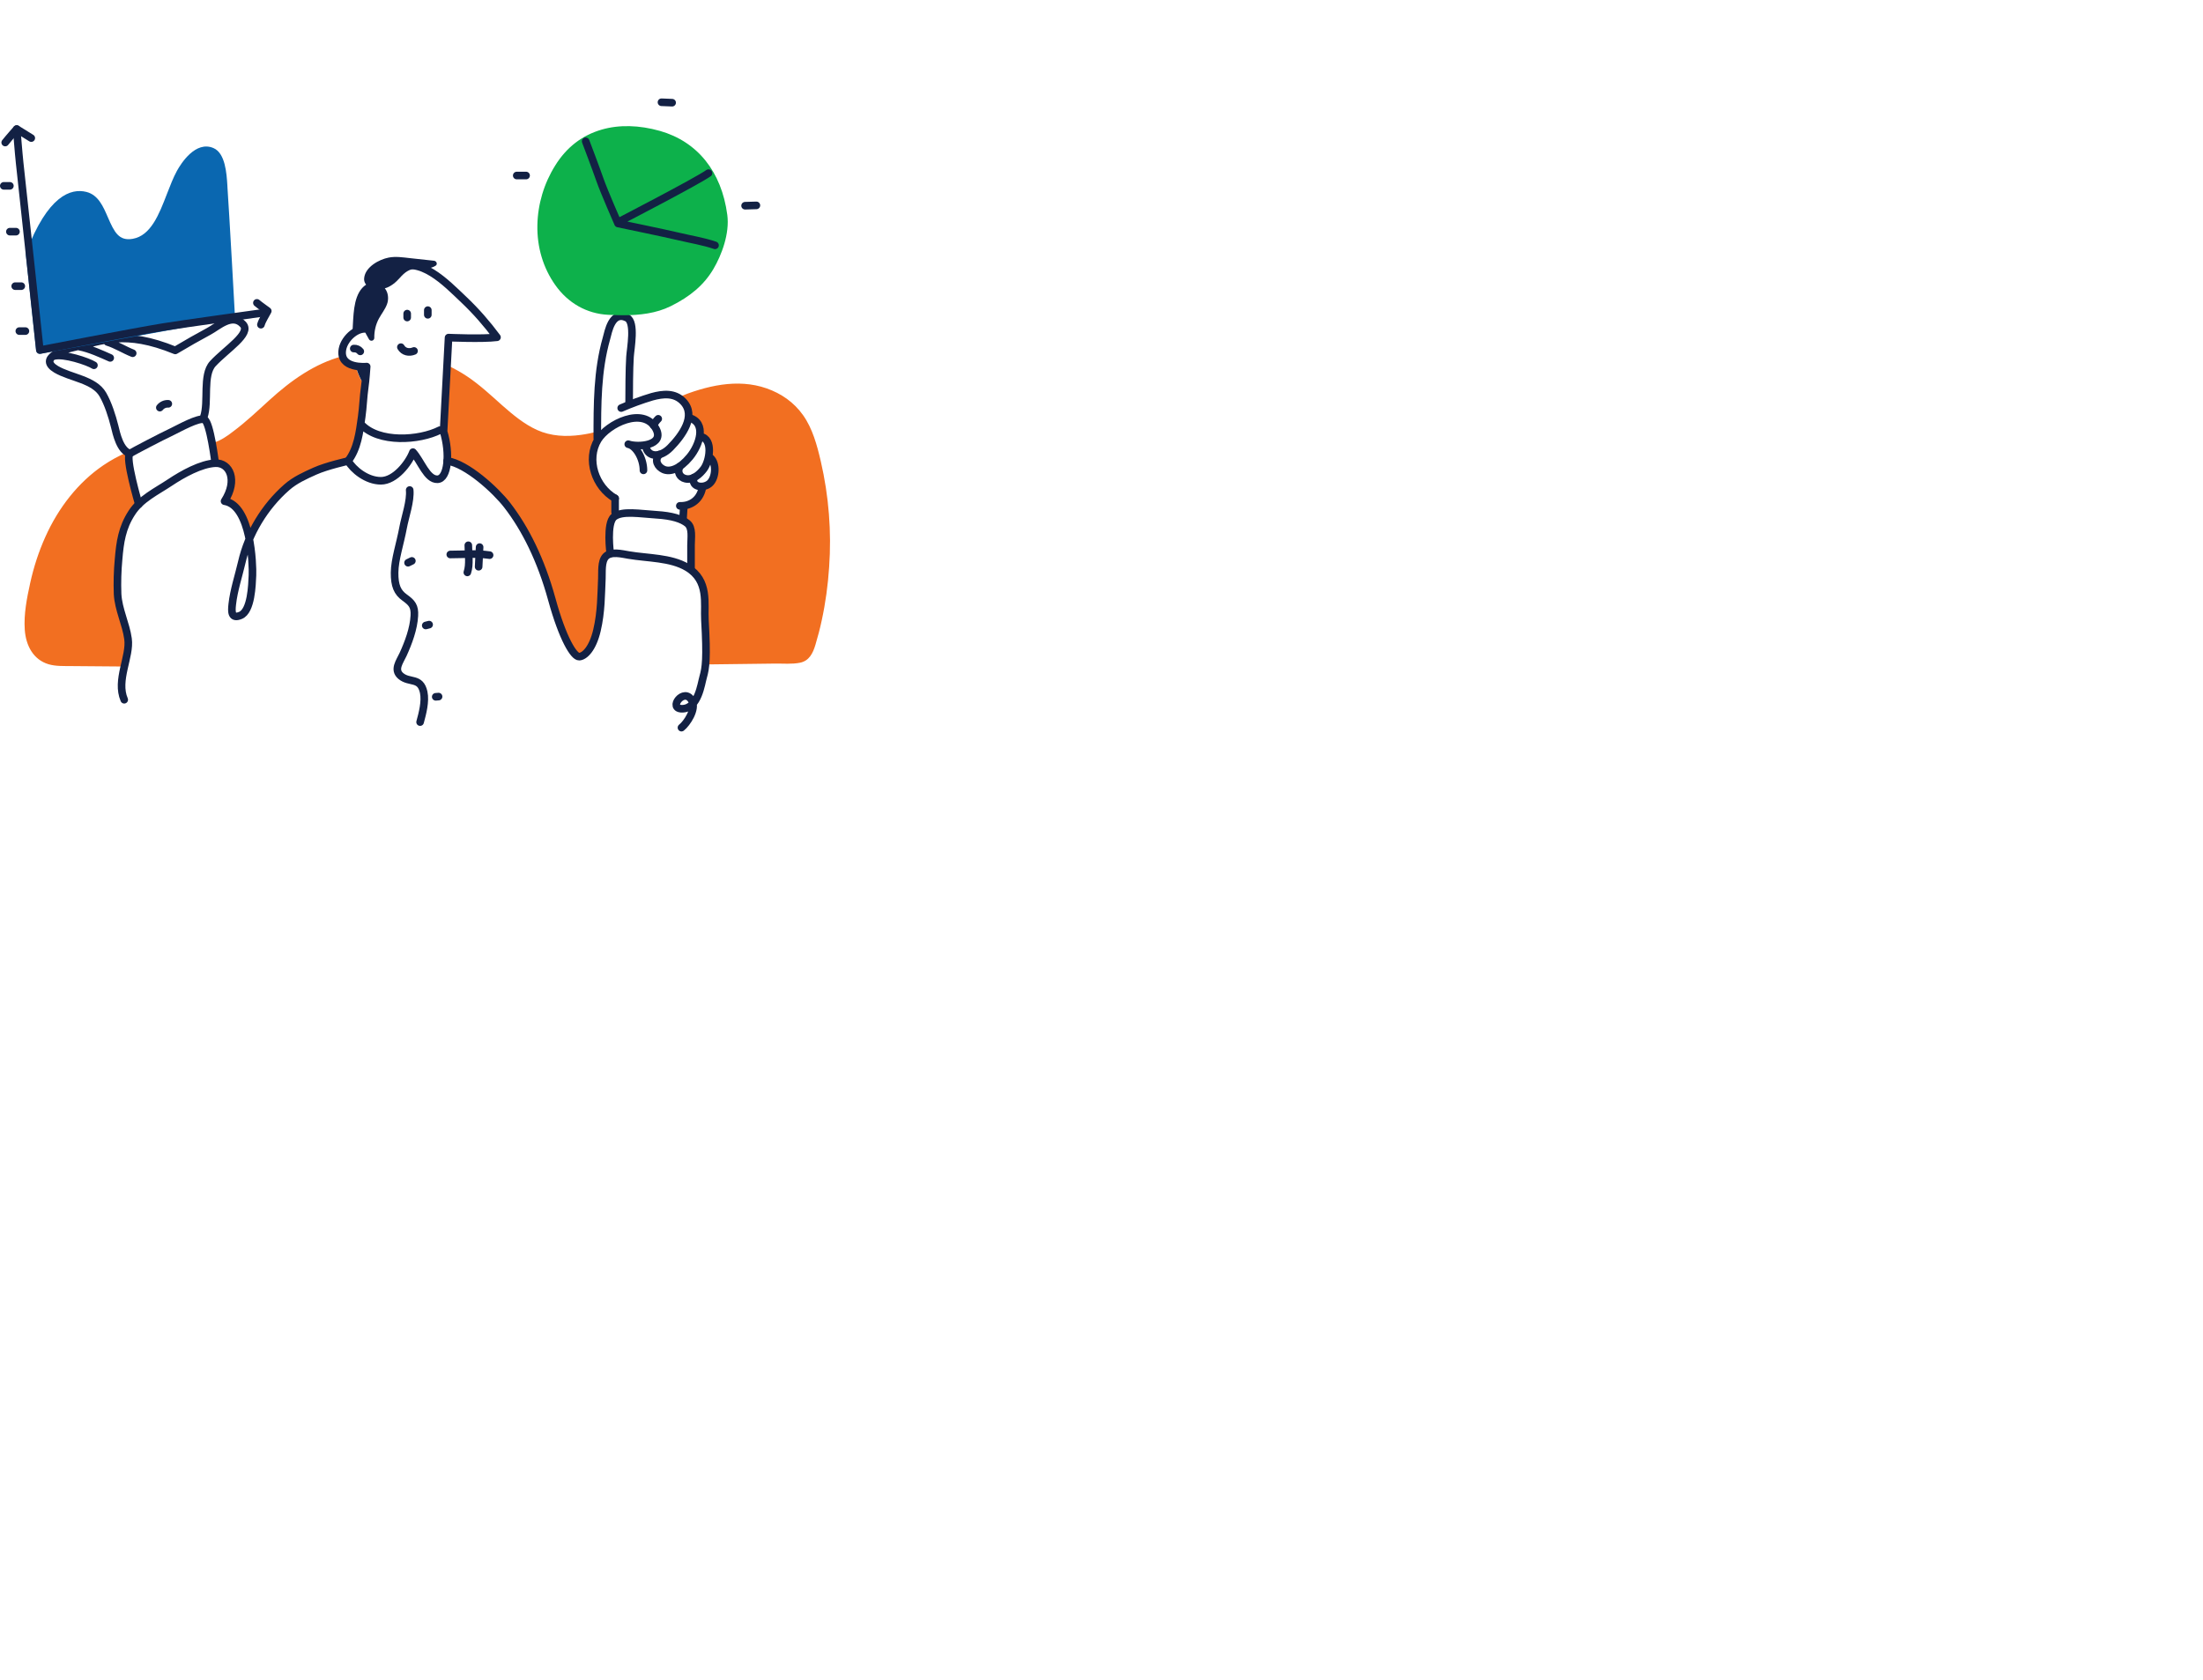 <?xml version="1.0" encoding="UTF-8" standalone="no"?>
<svg
   width="764.411"
   height="583.1"
   id="SvgjsSvg1001"
   overflow="hidden"
   version="1.1"
   sodipodi:docname="da0f3c1c849b4c23800107b48dc7867f.svg"
   xmlns:inkscape="http://www.inkscape.org/namespaces/inkscape"
   xmlns:sodipodi="http://sodipodi.sourceforge.net/DTD/sodipodi-0.dtd"
   xmlns="http://www.w3.org/2000/svg"
   xmlns:svg="http://www.w3.org/2000/svg">
  <sodipodi:namedview
     id="namedview67"
     pagecolor="#ffffff"
     bordercolor="#666666"
     borderopacity="1.0"
     inkscape:pageshadow="2"
     inkscape:pageopacity="0.0"
     inkscape:pagecheckerboard="0" />
  <defs
     id="SvgjsDefs1002" />
  <g
     id="SvgjsG1008">
    <svg
       width="288"
       height="288"
       viewBox="0 0 764.4 583"
       overflow="hidden"
       version="1.1"
       id="svg63">
      <path
         d="m 411.7,245.7 c -1.5,27.5 -3.3,60.9 -3.3,60.9 2.7,8.8 3.9,18.1 3.4,27.3 18,2.5 44.7,27 55.4,40.9 16.6,21.5 31,50.2 41,86.6 10,36.4 20.3,53 25.2,52.8 4.9,-0.2 12.4,-7.2 16.4,-24.3 4,-17.1 3.8,-32.9 4.5,-47.7 0.3,-5.8 -0.8,-15.7 3.6,-20.3 1.3,-1.3 3.1,-2.2 4.9,-2.6 l -0.9,-0.2 c 0,0 -3.8,-27.9 3.5,-33.8 0.5,-0.4 1,-0.8 1.6,-1.1 l -0.5,-3.1 v -12.8 c -18,-10.3 -26.5,-34.8 -16.4,-53 v -8.5 c -5,1.4 -10,2.4 -15.1,3.1 -13.5,1.9 -27.6,1.3 -40.4,-4.5 -11.9,-5.4 -22.1,-13.9 -32.1,-22.7 -10.4,-9.3 -20.7,-18.9 -32.2,-26.6 -5.8,-3.9 -12.1,-7.4 -18.6,-10.4 z m -215.1,71.5 c -0.4,0.1 -0.8,0.2 -1.2,0.4 1.8,9.4 2.9,18.3 2.9,18.3 13.1,-0.6 21,15.5 8.5,35 13,2.1 19.6,18.5 22.8,34.9 7.8,-18.3 19.6,-34.6 34.4,-47.8 7.6,-6.7 16.8,-10.8 25.9,-14.9 10.9,-4.9 30.7,-9.3 30.7,-9.3 8.7,-11.2 10.5,-26.3 12.5,-40.6 1.3,-9.1 1.5,-18.3 2.8,-27.3 0.3,-1.6 0.5,-3.7 0.7,-5.9 l -0.2,-0.1 c -1.1,0.9 -2.8,0.8 -3.8,-0.4 -0.1,-0.1 -0.1,-0.2 -0.2,-0.3 -2.1,-4.1 -3.8,-8.4 -5,-12.9 h 0.2 c -5.1,-0.9 -10.6,-3.3 -12.2,-8.9 -25.7,6.9 -47.2,22.2 -67.3,40.5 -10.9,9.9 -21.6,20.1 -33.3,28.8 -5.6,4.4 -11.5,8.4 -18.2,10.5 z m 559.3,17 c -3.4,-14.7 -7.6,-30.1 -16.2,-42.3 -8.6,-12.2 -20.3,-20.1 -33.6,-24.8 -27.1,-9.5 -56,-2.3 -81.9,8.3 1.8,1 3.4,2.3 4.9,3.7 3.9,3.9 5.8,9.4 4.9,14.9 l 0.7,0.2 c 8.8,2.4 10.9,9.4 9.6,17 l 0.7,0.2 c 8,1.4 9.1,10.7 7.4,19 l 2.1,0.9 c 5.5,5.1 4.7,17.5 -0.4,22.8 -2.1,2.1 -4.9,3.3 -7.9,3.4 l 0.5,1.4 c -2.2,10.6 -9.8,15.3 -16.9,16.2 l -0.9,13.6 c 1.4,0.7 2.8,1.6 4.1,2.6 5.1,4.1 3.4,13.4 3.4,20.1 v 21.8 l -2,-0.4 c 18.7,12.3 14,32.8 14.8,47.6 0.9,13.7 0.8,27.4 -0.5,41 l 40.8,-0.5 24.2,-0.3 c 7.6,-0.1 15.7,0.7 23.1,-0.8 8.3,-1.7 11.8,-8.5 14.2,-16.6 2.2,-7.4 4.2,-14.9 5.8,-22.5 3.5,-16.1 5.7,-32.5 6.8,-49 2.3,-32.6 -0.3,-65.5 -7.7,-97.5 z m -638,163.6 c -1.9,-13.9 -8.8,-26.9 -9.6,-41.2 -0.4,-10.7 -0.1,-21.4 0.9,-32.1 1.3,-15.7 3.2,-29 12.1,-42.7 1.9,-2.9 4.1,-5.6 6.6,-8 v 0 c 0,0 -13,-44 -8.1,-46.8 -0.9,-0.3 -1.8,-0.6 -2.6,-1.1 -7.7,3.3 -15.1,7.3 -22,12 -23.3,15.8 -41.5,39.3 -53.5,66.1 -6.1,13.6 -10.7,27.8 -13.9,42.4 -3,13.6 -6,28.7 -5,42.9 1,15 8.1,27.8 21.9,31.9 6.8,2 14.1,1.6 21.1,1.7 l 24.4,0.2 24.4,0.2 c 2,-9.1 4.4,-17.9 3.3,-25.5 z"
         fill="#f26f21"
         id="path3" />
      <path
         d="m 411.8,333.9 c 18,2.5 44.7,27 55.4,40.9 16.6,21.5 31,50.2 41,86.6 10,36.4 20.3,53 25.2,52.8 4.9,-0.2 12.4,-7.2 16.4,-24.3 4,-17.1 3.8,-32.9 4.5,-47.7 0.3,-5.8 -0.8,-15.7 3.6,-20.3 4.8,-5 14.9,-2.3 21.1,-1.3 17.4,3 38.7,2.3 53.9,11.4 20.4,12.2 15.4,33.4 16.3,48.5 2,35.2 0.8,44 -1.6,52.4 -1.9,6.5 -4.5,28.6 -18.9,29.3 -14.5,0.6 1.4,-20.9 8.6,-7.3 4.1,7.7 -4.7,20.8 -9.7,24.7 M 114.4,553.9 c -7.8,-18 5.8,-39.8 3.5,-56.1 -1.9,-13.9 -8.8,-26.9 -9.6,-41.2 -0.4,-10.7 -0.1,-21.4 0.9,-32.1 1.3,-15.7 3.2,-29 12.1,-42.7 8.3,-13 22.6,-19.6 35.2,-28 11.7,-7.8 28.6,-17.2 41.8,-17.8 13.2,-0.6 21,15.5 8.5,35 24.5,3.9 26.1,58.7 25.7,68.2 -0.4,8.8 -1,32.9 -11,37 -8.5,3.5 -8.4,-3.3 -7.6,-10.3 1.4,-12.8 5.9,-26.3 8.8,-38.8 6,-26.2 21.1,-51.1 41.4,-68.9 7.6,-6.7 16.8,-10.8 25.9,-14.9 10.9,-4.9 30.7,-9.3 30.7,-9.3"
         stroke="#132144"
         stroke-width="7"
         stroke-linecap="round"
         stroke-linejoin="round"
         fill="none"
         id="path5" />
      <path
         d="m 562,419.2 c 0,0 -3.8,-27.9 3.5,-33.8 7.3,-5.9 24.1,-2.8 38.9,-1.9 14.8,0.9 23.5,3.8 28.6,7.9 5.1,4.1 3.4,13.4 3.4,20.1 v 21.8 m -69.9,-64.9 c -18.3,-10.5 -26.9,-35.8 -15.8,-54.1 8.9,-14.5 41.8,-31 53.3,-10.2 8.6,15.7 -16.4,17.5 -25.4,14.4 7.1,1.3 14,13.1 14,24.1"
         stroke="#132144"
         stroke-width="7"
         stroke-linecap="round"
         stroke-linejoin="round"
         fill="none"
         id="path7" />
      <path
         d="m 572.1,285.2 c 9.2,-4 18.7,-7.5 28.4,-10.4 10.2,-2.8 20.8,-3.8 28.6,4.3 12.7,13.1 -1,31.6 -11.7,42.5 -9.2,9.4 -19.9,9 -22.4,0.1"
         stroke="#132144"
         stroke-width="7"
         stroke-linecap="round"
         stroke-linejoin="round"
         fill="none"
         id="path9" />
      <path
         d="m 550.1,313.2 c 0,-31.5 -0.1,-62.1 8.4,-92.1 1.7,-5.9 4.9,-26.1 19,-19 7.9,4 3.2,28.1 2.7,36 -0.7,10.6 -0.8,32.5 -0.8,42.8 m 26.8,14.2 c -1.8,1.7 -3.2,3.8 -4.3,6 m 32.8,-6.9 c 16.5,4.6 9.6,25.1 0.5,36.1 -9.1,11 -18.1,14.2 -24.2,11.4 -5,-2.3 -8.9,-8.3 -3.7,-13.7"
         stroke="#132144"
         stroke-width="7"
         stroke-linecap="round"
         stroke-linejoin="round"
         fill="none"
         id="path11" />
      <path
         d="m 645.1,311.5 c 12.2,2.1 8.3,22.8 3.1,29.7 -3.6,4.8 -10,10.8 -17,9.1 -5.1,-1.2 -7.8,-6 -5.2,-11.2"
         stroke="#132144"
         stroke-width="7"
         stroke-linecap="round"
         stroke-linejoin="round"
         fill="none"
         id="path13" />
      <path
         d="m 654.5,331.3 c 5.5,5.1 4.7,17.5 -0.4,22.8 -5.2,5.5 -17.9,4.5 -15.1,-4.9 m 7.8,9.7 c -2.6,12.5 -12.7,16.8 -20.7,16.4"
         stroke="#132144"
         stroke-width="7"
         stroke-linecap="round"
         stroke-linejoin="round"
         fill="none"
         id="path15" />
      <line
         x1="629.8"
         y1="375.3"
         x2="629"
         y2="388"
         stroke="#132144"
         stroke-width="7"
         stroke-linecap="round"
         stroke-linejoin="round"
         fill="none"
         id="line17" />
      <path
         d="m 127.8,373.8 c 0,0 -13,-44 -8.1,-46.8 4.9,-2.8 27.1,-14.5 39.5,-20.4 5.9,-2.8 23.7,-12.9 29,-10.8 5.3,2.1 10,40.1 10,40.1"
         stroke="#132144"
         stroke-width="7"
         stroke-linecap="round"
         stroke-linejoin="round"
         fill="none"
         id="path19" />
      <path
         d="m 187.7,293.4 c 4.8,-13.9 -1.4,-38.5 8.3,-49.1 12.5,-13.5 35.7,-27.6 27.8,-36.2 -10,-10.8 -22.6,1.7 -31.6,6.5 -9.9,5.3 -19.5,10.8 -30.8,17.5 -47.1,-19.2 -66.9,-8.6 -93.6,-2.8 -10.1,2.2 -32.8,10.2 -16.1,20.2 13.4,7.9 35,9.4 43,23.2 4.9,8.5 8.5,19.9 10.9,29.4 1.6,6.5 4.9,22.4 14.2,25 M 49.7,237.3 c 8.8,-2.5 31.3,5 36.8,8.5 M 73,228.6 c 9.7,1.8 20.8,7 28.5,10.4 m -2.6,-14.7 c 7.8,2.4 15.7,7.4 23.3,10.4"
         stroke="#132144"
         stroke-width="7"
         stroke-linecap="round"
         stroke-linejoin="round"
         fill="none"
         id="path21" />
      <path
         d="m 669.8,107.2 c -5.3,-39.9 -27.4,-67.4 -62,-77.3 -19.1,-5.4 -37.6,-5.9 -53.7,-1.2 -18,5.2 -32.4,16.3 -42.8,33.1 -10.3,16.5 -16,35.4 -16.4,54.9 -0.4,20.3 5.3,39.4 16.5,55.2 11.7,16.6 29,26.4 48.6,27.4 4.7,0.2 9.4,0.4 14.1,0.4 15,0 30.1,-1.7 43.5,-8.3 18.3,-9 30.8,-19.8 39.3,-34.1 7.7,-13 15.2,-32.9 12.9,-50.1 z"
         fill="#0db14b"
         id="path23" />
      <path
         d="m 539.4,39.5 c 0,0 9.5,25 13.1,35.4 3.8,10.9 16.7,40.3 16.7,40.3 0,0 43.9,9.1 55.6,11.9 11.4,2.7 23.6,4.7 33.7,8.2 m -88.8,-21.6 c 0,0 72.3,-37.4 82.8,-44.9 m -168,2.2 h -8.6"
         stroke="#132144"
         stroke-width="7"
         stroke-linecap="round"
         stroke-linejoin="round"
         fill="none"
         id="path25" />
      <line
         x1="609.2"
         y1="3.5"
         x2="619"
         y2="3.9"
         stroke="#132144"
         stroke-width="7"
         stroke-linecap="round"
         stroke-linejoin="round"
         fill="none"
         id="line27" />
      <line
         x1="686.2"
         y1="98.8"
         x2="696.6"
         y2="98.5"
         stroke="#132144"
         stroke-width="7"
         stroke-linecap="round"
         stroke-linejoin="round"
         fill="none"
         id="line29" />
      <path
         d="m 320.6,333.9 c 8.7,-11.2 10.5,-26.3 12.5,-40.6 1.3,-9.1 1.5,-18.3 2.8,-27.3 0.9,-5.9 1.8,-19 1.8,-19 0,0 -25.8,2.6 -22.3,-16.1 1.9,-10.3 14.8,-22.1 25.7,-17.8 2.6,-21.2 2.2,-42.6 22.4,-55.3 22.7,-14.3 47.6,12.4 63.6,27.5 11.2,10.6 21.4,22.3 30.6,34.7 -13.3,1.7 -44.6,0.3 -44.6,0.3 -1.3,24.6 -4.6,86.5 -4.6,86.5 6.2,20.4 4.1,43.6 -5.6,44 -9.7,0.4 -15.1,-16.7 -22.6,-25 -3.8,10.1 -16.4,26.4 -29.5,26.4 -13.1,0 -25.5,-10.2 -30.2,-18.3 z m 12.1,-33.6 c 16,17.3 53.4,14.9 72.5,5.2 m -79.4,-75.1 c 2.3,-0.2 4.6,0.8 6,2.6 m 37.4,-3.9 c 2.5,4.4 7.6,5.4 12.1,3.5 M 375,201.8 v -3.6 m 19,1.1 V 195 m -16.7,165.7 c 1,10 -4.2,24.7 -6,34.4 -2.8,15.2 -7.8,29.6 -7.9,41.7 -0.1,12.1 2.6,18.2 9.3,23 6.7,4.8 9.4,8 8.9,16.7 -0.6,11.9 -5.5,25 -10.4,35.7 -3.1,6.7 -8.9,14 -2.1,19.8 8.1,6.8 18,0.8 21.1,15 1.8,8.5 -1.1,19.5 -3.3,27.5 m 27.8,-154.4 c 12.8,0 23.9,-1.2 36.2,0.6"
         stroke="#132144"
         stroke-width="7"
         stroke-linecap="round"
         stroke-linejoin="round"
         fill="none"
         id="path31" />
      <line
         x1="441.7"
         y1="413.3"
         x2="440.8"
         y2="431.4"
         stroke="#132144"
         stroke-width="7"
         stroke-linecap="round"
         stroke-linejoin="round"
         fill="none"
         id="line33" />
      <path
         d="m 431.3,411.6 c 0,8 1.6,17.6 -0.9,25"
         stroke="#132144"
         stroke-width="7"
         stroke-linecap="round"
         stroke-linejoin="round"
         fill="none"
         id="path35" />
      <line
         x1="375.8"
         y1="427.7"
         x2="379.3"
         y2="426"
         stroke="#132144"
         stroke-width="7"
         stroke-linecap="round"
         stroke-linejoin="round"
         fill="none"
         id="line37" />
      <line
         x1="392.1"
         y1="485.5"
         x2="395.2"
         y2="484.7"
         stroke="#132144"
         stroke-width="7"
         stroke-linecap="round"
         stroke-linejoin="round"
         fill="none"
         id="line39" />
      <path
         d="m 403.9,551 -2.6,0.2"
         stroke="#132144"
         stroke-width="7"
         stroke-linecap="round"
         stroke-linejoin="round"
         fill="none"
         id="path41" />
      <path
         d="m 327.6,246.4 c 1.2,4.5 2.9,8.8 5,12.9 0.8,1.3 2.5,1.6 3.7,0.8 0.1,-0.1 0.3,-0.2 0.4,-0.3 0.6,-6 1.1,-12.9 1.1,-12.9 -3.4,0.3 -6.9,0.1 -10.2,-0.5 z m 72.1,-96.9 -22.1,-2.4 c -6.5,-0.7 -13.1,-1.8 -19.7,-0.5 -8.8,1.7 -21.4,8.6 -22.5,18.7 -0.3,2 0.2,4 1.3,5.6 0.1,0.2 0.3,0.4 0.5,0.6 -11,7.2 -11.5,24.4 -12.2,36.6 -0.2,2.8 -0.3,5.6 -0.3,8.4 2.9,-2.4 6.3,-3.9 10,-4.5 1.5,3.4 3.3,6.8 5.2,10 0.8,1.2 2.4,1.6 3.6,0.8 0.7,-0.5 1.2,-1.3 1.2,-2.1 -0.1,-6.3 1.3,-12.5 4.3,-18 2.4,-4.4 5.6,-8.3 7.4,-13.1 1.8,-4.8 1.2,-10.9 -2,-14.7 5.2,-1.3 10.3,-5.6 13.6,-9.4 4.8,-5.4 9,-8.8 16.5,-8.8 5.8,0 11.4,0.6 16.5,-2.5 2.3,-1.3 1.2,-4.4 -1.3,-4.7 z"
         fill="#132144"
         id="path43" />
      <line
         x1="566.5"
         y1="381.2"
         x2="566.5"
         y2="368.4"
         stroke="#132144"
         stroke-width="7"
         stroke-linecap="round"
         stroke-linejoin="round"
         fill="none"
         id="line45" />
      <path
         d="m 155,281.3 c -3,-0.2 -5.9,1.1 -7.8,3.5"
         stroke="#132144"
         stroke-width="7"
         stroke-linecap="round"
         stroke-linejoin="round"
         fill="none"
         id="path47" />
      <path
         d="m 209.5,82.2 c -0.1,-0.6 -0.1,-1.3 -0.1,-2.1 C 208.7,69 207.5,50.4 196.6,45.7 180.1,38.6 166.7,59.9 163,66.6 c -3.4,6.2 -6.2,13.5 -9.2,21.2 -7.3,19 -14.9,38.6 -31.6,41.5 -12.7,2.2 -16.9,-6.1 -22.8,-19.7 C 95,99.4 90.5,88.9 79.6,86.1 65.3,82.5 44,89.3 24,142.1 c -0.2,0.5 -0.3,1.1 -0.2,1.6 l 9.5,88.4 c 0.2,1.8 1.7,3.1 3.5,3.1 0.2,0 0.4,0 0.6,-0.1 l 176,-32.2 c 1.7,-0.3 3,-1.9 2.9,-3.6 0,-0.9 -5.3,-96 -6.8,-117.1 z"
         fill="#0a67b0"
         id="path49" />
      <path
         d="m 243.6,197.3 c 0,0 -77.1,10.6 -93.8,13.4 -27.5,4.5 -113.1,21.1 -113.1,21.1 0,0 -15,-140 -18.6,-172.4 -1,-9.1 -2.7,-31.2 -2.7,-31.2"
         stroke="#132144"
         stroke-width="7"
         stroke-linecap="round"
         stroke-linejoin="round"
         fill="none"
         id="path51" />
      <path
         d="M 4.8,40.6 C 8.2,36.3 15.4,28.2 15.4,28.2 l 13.4,8.3 m 207.8,151.8 c 3.2,2.7 6.6,4.9 10,7.5 -2.1,4.1 -5,8.3 -6.3,12.6"
         stroke="#132144"
         stroke-width="7"
         stroke-linecap="round"
         stroke-linejoin="round"
         fill="none"
         id="path53" />
      <line
         x1="9.1"
         y1="80.5"
         x2="3.5"
         y2="80.5"
         stroke="#132144"
         stroke-width="7"
         stroke-linecap="round"
         stroke-linejoin="round"
         fill="none"
         id="line55" />
      <line
         x1="19.6"
         y1="172.9"
         x2="14"
         y2="172.9"
         stroke="#132144"
         stroke-width="7"
         stroke-linecap="round"
         stroke-linejoin="round"
         fill="none"
         id="line57" />
      <line
         x1="14.7"
         y1="122.7"
         x2="9.1"
         y2="122.7"
         stroke="#132144"
         stroke-width="7"
         stroke-linecap="round"
         stroke-linejoin="round"
         fill="none"
         id="line59" />
      <line
         x1="23.4"
         y1="214.3"
         x2="17.8"
         y2="214.3"
         stroke="#132144"
         stroke-width="7"
         stroke-linecap="round"
         stroke-linejoin="round"
         fill="none"
         id="line61" />
    </svg>
  </g>
</svg>
